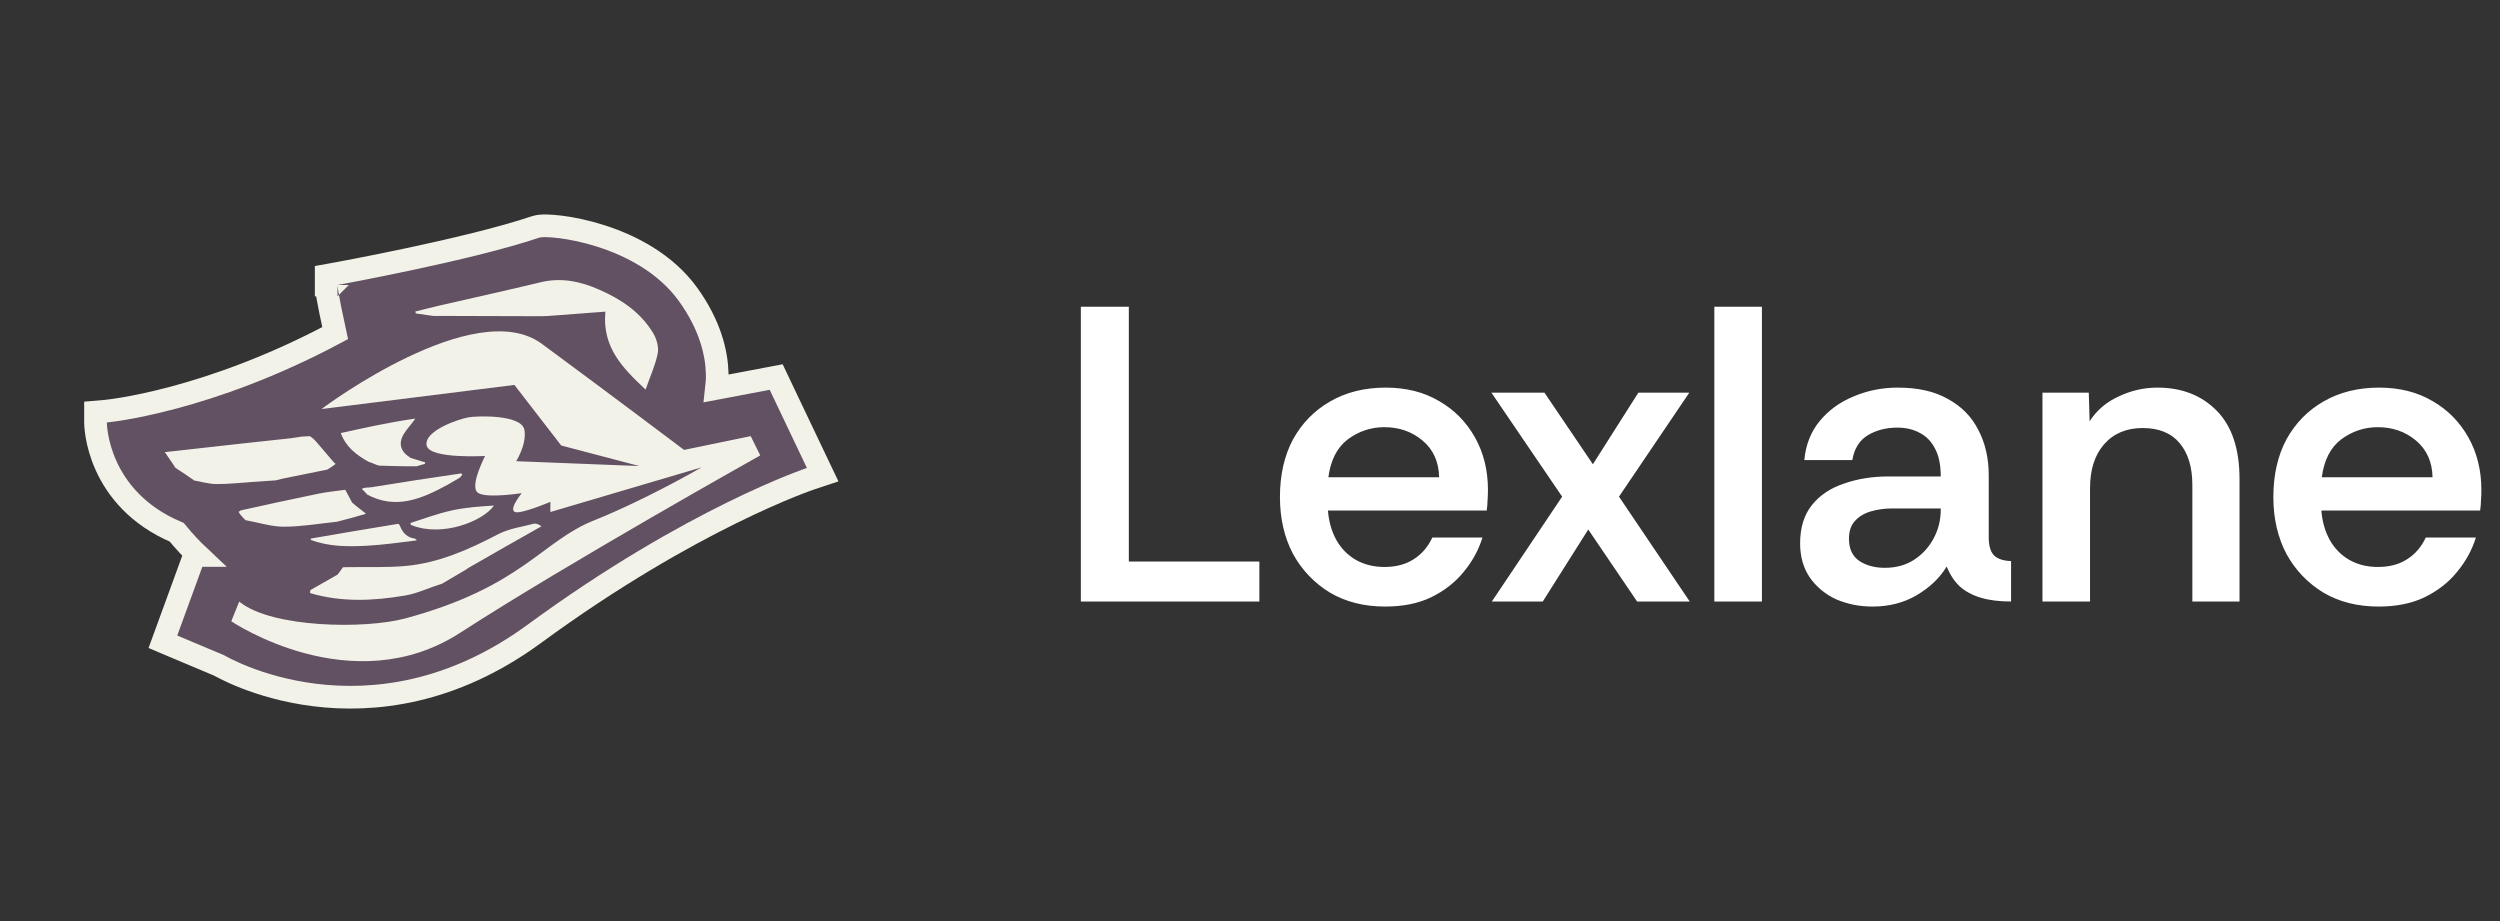 <svg width="133" height="49" viewBox="0 0 133 49" fill="none" xmlns="http://www.w3.org/2000/svg">
<rect x="0" y="0" width="133" height="49" fill="#333333" stroke="none"/>
<path d="M29.064 12.013C29.275 12.017 29.533 12.036 29.825 12.073C30.41 12.147 31.156 12.295 31.954 12.549C33.538 13.053 35.41 13.997 36.615 15.677C37.785 17.309 38.124 18.774 38.154 19.857C38.163 20.158 38.145 20.427 38.118 20.66L40.836 20.145L41.293 20.058L41.492 20.478L43.473 24.637L43.767 25.253L43.119 25.468L43.105 25.473C43.094 25.477 43.077 25.483 43.054 25.491C43.008 25.507 42.938 25.532 42.846 25.566C42.661 25.634 42.385 25.738 42.026 25.883C41.309 26.174 40.261 26.627 38.948 27.273C36.323 28.566 32.639 30.631 28.43 33.716C24.047 36.928 19.851 37.361 16.745 36.975C15.198 36.783 13.925 36.389 13.037 36.042C12.593 35.868 12.244 35.705 12.003 35.584C11.883 35.524 11.789 35.475 11.725 35.439C11.694 35.422 11.67 35.409 11.652 35.399L9.195 34.366L8.666 34.142L8.863 33.603L10.198 29.946L10.343 29.55H10.542C10.2 29.228 9.817 28.823 9.402 28.318C7.292 27.425 6.199 26.004 5.646 24.779C5.365 24.158 5.224 23.593 5.153 23.18C5.118 22.974 5.1 22.803 5.091 22.682C5.086 22.622 5.083 22.573 5.082 22.538C5.081 22.52 5.081 22.506 5.081 22.496V21.922L5.63 21.874H5.632L5.685 21.868C5.724 21.863 5.784 21.856 5.864 21.846C6.025 21.826 6.265 21.793 6.576 21.74C7.2 21.634 8.112 21.452 9.247 21.149C11.433 20.565 14.444 19.529 17.83 17.722C17.614 16.731 17.494 16.127 17.431 15.76C17.395 15.551 17.376 15.415 17.365 15.328C17.36 15.284 17.357 15.251 17.355 15.225C17.355 15.212 17.353 15.2 17.353 15.19V15.162C17.353 15.161 17.352 15.161 17.955 15.161H17.353V14.657L17.848 14.567H17.853C17.856 14.566 17.861 14.565 17.867 14.564C17.881 14.562 17.901 14.558 17.927 14.553C17.979 14.544 18.056 14.529 18.155 14.51C18.354 14.473 18.643 14.418 19.001 14.349C19.718 14.21 20.711 14.013 21.817 13.777C24.04 13.303 26.691 12.681 28.484 12.076C28.659 12.017 28.885 12.011 29.064 12.013Z" fill="#997599" fill-opacity="0.459" stroke="#F3F2E8" stroke-width="1.206"/>
<path d="M25.507 17.714C26.76 17.519 27.936 17.634 28.831 18.295C30.597 19.597 32.492 21.011 33.945 22.098C34.671 22.642 35.287 23.105 35.722 23.431C35.939 23.594 36.111 23.724 36.229 23.812C36.288 23.856 36.333 23.891 36.364 23.914C36.376 23.923 36.386 23.93 36.394 23.935L39.907 23.209L39.939 23.202L39.953 23.232L40.427 24.192L40.446 24.229L40.41 24.249L40.402 24.253C40.397 24.255 40.39 24.26 40.38 24.265C40.361 24.276 40.331 24.293 40.293 24.314C40.217 24.357 40.105 24.42 39.96 24.502C39.67 24.665 39.249 24.902 38.726 25.199C37.68 25.792 36.225 26.623 34.592 27.568C31.325 29.459 27.343 31.813 24.481 33.664C21.604 35.524 18.564 35.374 16.248 34.761C15.091 34.454 14.112 34.031 13.423 33.685C13.079 33.512 12.807 33.358 12.62 33.248C12.527 33.193 12.456 33.148 12.408 33.117C12.383 33.102 12.365 33.089 12.353 33.081C12.347 33.077 12.341 33.074 12.338 33.072C12.337 33.071 12.336 33.071 12.335 33.07L12.334 33.069L12.305 33.05L12.318 33.017L12.705 32.057L12.727 32.004L12.772 32.04C13.198 32.377 13.825 32.637 14.562 32.828C15.298 33.018 16.142 33.138 17 33.197C18.718 33.315 20.486 33.19 21.561 32.9C24.656 32.066 26.471 31.04 27.856 30.086C28.202 29.847 28.522 29.613 28.828 29.386C29.135 29.16 29.429 28.943 29.722 28.738C30.309 28.328 30.896 27.967 31.589 27.691C33.298 27.011 35.538 25.887 37.331 24.861L29.334 27.223L29.28 27.24V26.698C29.275 26.7 29.27 26.703 29.265 26.705C29.217 26.724 29.148 26.752 29.066 26.785C28.901 26.851 28.678 26.937 28.448 27.017C28.22 27.097 27.983 27.172 27.788 27.215C27.692 27.237 27.603 27.252 27.532 27.255C27.496 27.256 27.463 27.254 27.434 27.249C27.406 27.243 27.378 27.233 27.357 27.215C27.318 27.183 27.302 27.137 27.3 27.089C27.298 27.041 27.309 26.988 27.328 26.934C27.363 26.826 27.432 26.703 27.505 26.588C27.579 26.472 27.659 26.362 27.72 26.282C27.733 26.265 27.745 26.249 27.756 26.235C27.703 26.243 27.632 26.253 27.548 26.264C27.355 26.289 27.093 26.32 26.818 26.34C26.542 26.36 26.252 26.369 26.003 26.354C25.879 26.347 25.764 26.333 25.665 26.31C25.568 26.288 25.482 26.257 25.421 26.212C25.357 26.164 25.319 26.093 25.3 26.011C25.281 25.929 25.28 25.832 25.29 25.73C25.311 25.526 25.379 25.286 25.46 25.059C25.542 24.832 25.637 24.615 25.711 24.455C25.748 24.375 25.78 24.309 25.803 24.263C25.804 24.262 25.805 24.259 25.806 24.258C25.789 24.258 25.77 24.259 25.748 24.261C25.664 24.264 25.544 24.268 25.4 24.271C25.111 24.277 24.725 24.277 24.336 24.255C23.948 24.232 23.554 24.185 23.25 24.098C23.099 24.055 22.967 24 22.869 23.931C22.772 23.862 22.704 23.775 22.692 23.668C22.668 23.466 22.773 23.279 22.939 23.115C23.105 22.951 23.338 22.802 23.587 22.675C24.086 22.422 24.66 22.249 24.923 22.203C25.186 22.156 25.891 22.122 26.545 22.197C26.872 22.234 27.19 22.299 27.436 22.405C27.68 22.51 27.865 22.662 27.901 22.879C27.967 23.279 27.846 23.711 27.71 24.039C27.642 24.203 27.57 24.344 27.515 24.443C27.494 24.48 27.474 24.511 27.459 24.536L34.015 24.793L29.871 23.704L29.857 23.701L29.848 23.689L27.366 20.478L17.272 21.74L17.11 21.761L17.241 21.663L17.242 21.662C17.244 21.661 17.245 21.659 17.246 21.658C17.25 21.655 17.256 21.651 17.264 21.645C17.279 21.634 17.303 21.617 17.332 21.595C17.392 21.552 17.48 21.489 17.593 21.41C17.819 21.251 18.146 21.028 18.549 20.768C19.356 20.248 20.47 19.583 21.694 18.998C22.917 18.413 24.254 17.908 25.507 17.714ZM28.384 27.865C28.507 27.832 28.651 27.885 28.803 28C27.501 28.736 26.199 29.473 24.879 30.235C24.862 30.26 24.848 30.262 24.823 30.282C24.375 30.549 23.953 30.797 23.532 31.045C23.532 31.045 23.551 31.06 23.51 31.053C22.832 31.264 22.208 31.57 21.555 31.681C19.868 31.969 18.171 32.048 16.495 31.552C16.493 31.501 16.49 31.45 16.528 31.384C17.017 31.109 17.466 30.851 17.915 30.593C17.915 30.593 17.93 30.595 17.956 30.573C18.071 30.426 18.16 30.3 18.248 30.174C18.28 30.178 18.312 30.181 18.366 30.174C19.455 30.152 20.528 30.206 21.587 30.109C23.338 29.949 24.934 29.239 26.501 28.421C27.076 28.12 27.751 28.032 28.384 27.865ZM21.184 27.867C21.234 27.889 21.248 27.916 21.282 27.989C21.444 28.396 21.698 28.602 22.065 28.65C22.108 28.679 22.151 28.708 22.179 28.748C21.293 28.853 20.423 28.984 19.55 29.031C18.53 29.086 17.503 29.093 16.518 28.716C16.541 28.709 16.551 28.691 16.539 28.651C18.07 28.382 19.609 28.127 21.184 27.867ZM26.28 26.895C25.705 27.723 23.529 28.599 21.88 27.934C21.845 27.901 21.844 27.869 21.831 27.826C22.562 27.589 23.295 27.318 24.048 27.153C24.779 26.993 25.531 26.942 26.28 26.895ZM18.378 26.055C18.378 26.083 18.388 26.107 18.429 26.167C18.539 26.371 18.626 26.536 18.712 26.7C18.712 26.7 18.72 26.688 18.719 26.724C18.955 26.935 19.192 27.109 19.432 27.296C19.435 27.308 19.458 27.313 19.45 27.339C18.939 27.494 18.438 27.624 17.934 27.754C17.932 27.753 17.93 27.756 17.93 27.756C16.99 27.853 16.05 28.019 15.11 28.021C14.446 28.023 13.782 27.803 13.086 27.678C13.054 27.676 13.051 27.682 13.045 27.661C13.015 27.62 12.99 27.601 12.965 27.582C12.913 27.524 12.86 27.466 12.781 27.37C12.734 27.3 12.714 27.269 12.695 27.237C12.719 27.216 12.743 27.194 12.814 27.152C14.225 26.84 15.589 26.54 16.955 26.261C17.425 26.166 17.904 26.122 18.378 26.055ZM24.522 25.187C24.566 25.206 24.584 25.212 24.592 25.243C24.552 25.311 24.522 25.355 24.476 25.401C24.436 25.412 24.42 25.429 24.381 25.46C24.176 25.571 24.006 25.683 23.828 25.78C22.453 26.531 21.061 27.14 19.514 26.3C19.513 26.303 19.519 26.302 19.51 26.275C19.421 26.173 19.34 26.098 19.259 26.023C19.266 25.996 19.282 25.977 19.349 25.963C19.428 25.952 19.466 25.946 19.502 25.939C19.578 25.937 19.654 25.936 19.79 25.916C21.399 25.656 22.948 25.415 24.522 25.187ZM16.489 23.205C16.653 23.312 16.755 23.42 16.852 23.533C17.157 23.888 17.459 24.244 17.763 24.6C17.764 24.599 17.772 24.59 17.774 24.609C17.804 24.645 17.832 24.661 17.861 24.677C17.734 24.772 17.606 24.868 17.416 24.981C16.575 25.155 15.796 25.311 15.017 25.468C14.923 25.493 14.828 25.517 14.668 25.555C14.233 25.59 13.863 25.612 13.494 25.636C12.836 25.678 12.178 25.755 11.52 25.752C11.115 25.75 10.71 25.626 10.306 25.557C10.306 25.557 10.306 25.564 10.295 25.535C9.965 25.299 9.646 25.092 9.326 24.884C9.326 24.883 9.326 24.868 9.307 24.843C9.113 24.561 8.94 24.304 8.767 24.048C8.767 24.048 8.8 24.048 8.851 24.045C10.286 23.886 11.67 23.73 13.054 23.576C13.773 23.496 14.492 23.421 15.21 23.343C15.274 23.336 15.337 23.329 15.465 23.316C15.709 23.282 15.889 23.254 16.068 23.225C16.186 23.219 16.305 23.213 16.489 23.205ZM22.097 22.27C21.894 22.558 21.671 22.792 21.498 23.063C21.177 23.569 21.296 24.014 21.807 24.334C21.807 24.334 21.812 24.327 21.828 24.354C22.108 24.45 22.373 24.518 22.629 24.601C22.609 24.636 22.602 24.658 22.6 24.681C22.47 24.714 22.34 24.747 22.17 24.806C21.485 24.812 20.839 24.792 20.194 24.772C20.156 24.768 20.118 24.764 20.035 24.73C19.858 24.653 19.726 24.606 19.593 24.559C18.989 24.209 18.422 23.821 18.129 23.038C18.777 22.898 19.388 22.759 20 22.636C20.699 22.494 21.399 22.366 22.097 22.27ZM28.756 15.017C29.843 14.754 30.86 14.963 31.861 15.402C33.02 15.911 34.072 16.588 34.758 17.739C34.934 18.034 35.056 18.471 34.992 18.797C34.868 19.42 34.595 20.011 34.345 20.725C33.097 19.552 32.031 18.468 32.206 16.579C31.339 16.642 30.488 16.705 29.568 16.779C29.27 16.802 29.043 16.823 28.816 16.823C26.891 16.82 24.967 16.812 23.042 16.806C22.735 16.763 22.428 16.719 22.121 16.675C22.113 16.642 22.104 16.607 22.096 16.573C22.538 16.463 22.98 16.348 23.424 16.246C25.201 15.836 26.983 15.447 28.756 15.017Z" fill="#F3F2E8"/>
<path d="M57.501 32V16.32H60.054V29.872H66.998V32H57.501ZM73.693 32.269C72.573 32.269 71.595 32.022 70.759 31.53C69.923 31.022 69.266 30.335 68.788 29.469C68.325 28.588 68.093 27.58 68.093 26.445C68.093 25.265 68.325 24.242 68.788 23.376C69.266 22.51 69.923 21.838 70.759 21.36C71.61 20.867 72.596 20.621 73.716 20.621C74.806 20.621 75.754 20.86 76.561 21.338C77.367 21.8 78.002 22.443 78.465 23.264C78.927 24.085 79.159 25.019 79.159 26.064C79.159 26.273 79.151 26.46 79.137 26.624C79.137 26.788 79.122 26.968 79.092 27.162H70.647C70.692 27.744 70.841 28.267 71.095 28.73C71.349 29.178 71.692 29.529 72.125 29.782C72.573 30.036 73.081 30.163 73.649 30.163C74.261 30.163 74.776 30.029 75.194 29.76C75.627 29.491 75.963 29.103 76.202 28.595H78.868C78.659 29.267 78.323 29.88 77.86 30.432C77.412 30.985 76.837 31.433 76.135 31.776C75.448 32.105 74.634 32.269 73.693 32.269ZM70.669 25.392H76.561C76.546 24.571 76.254 23.921 75.687 23.443C75.12 22.965 74.44 22.726 73.649 22.726C72.932 22.726 72.282 22.943 71.7 23.376C71.132 23.809 70.789 24.481 70.669 25.392ZM79.366 32L83.106 26.422L79.343 20.89H82.166L84.742 24.698L87.161 20.89H89.871L86.13 26.422L89.894 32H87.094L84.495 28.17L82.076 32H79.366ZM91.203 32V16.32H93.734V32H91.203ZM99.619 32.269C98.932 32.269 98.29 32.142 97.693 31.888C97.11 31.619 96.64 31.231 96.281 30.723C95.938 30.215 95.766 29.611 95.766 28.909C95.766 28.073 95.975 27.393 96.394 26.87C96.812 26.348 97.379 25.967 98.096 25.728C98.813 25.474 99.604 25.347 100.47 25.347H103.248C103.248 24.75 103.151 24.265 102.957 23.891C102.763 23.503 102.494 23.219 102.15 23.04C101.807 22.846 101.404 22.749 100.941 22.749C100.343 22.749 99.821 22.883 99.373 23.152C98.925 23.421 98.648 23.861 98.544 24.474H95.99C96.065 23.667 96.334 22.98 96.797 22.413C97.275 21.83 97.879 21.39 98.611 21.091C99.343 20.778 100.127 20.621 100.963 20.621C102.038 20.621 102.927 20.822 103.629 21.226C104.345 21.614 104.883 22.159 105.241 22.861C105.615 23.563 105.801 24.377 105.801 25.302V28.685C105.816 29.088 105.913 29.379 106.093 29.558C106.287 29.738 106.585 29.835 106.989 29.85V32C106.361 32 105.824 31.933 105.376 31.798C104.928 31.664 104.555 31.462 104.256 31.194C103.972 30.925 103.741 30.574 103.561 30.141C103.203 30.738 102.673 31.246 101.971 31.664C101.284 32.067 100.5 32.269 99.619 32.269ZM100.269 30.208C100.851 30.208 101.359 30.074 101.792 29.805C102.24 29.521 102.591 29.148 102.845 28.685C103.113 28.207 103.248 27.684 103.248 27.117V27.05H100.649C100.261 27.05 99.888 27.102 99.529 27.206C99.171 27.311 98.887 27.483 98.678 27.722C98.469 27.946 98.365 28.259 98.365 28.662C98.365 29.2 98.551 29.596 98.925 29.85C99.298 30.088 99.746 30.208 100.269 30.208ZM108.659 32V20.89H111.123L111.168 22.413C111.541 21.83 112.056 21.39 112.713 21.091C113.371 20.778 114.057 20.621 114.774 20.621C116.073 20.621 117.126 21.032 117.933 21.853C118.739 22.674 119.142 23.884 119.142 25.482V32H116.633V25.795C116.633 24.854 116.409 24.115 115.961 23.578C115.513 23.04 114.856 22.771 113.99 22.771C113.124 22.771 112.437 23.062 111.929 23.645C111.437 24.212 111.19 24.989 111.19 25.974V32H108.659ZM126.543 32.269C125.423 32.269 124.445 32.022 123.609 31.53C122.773 31.022 122.116 30.335 121.638 29.469C121.175 28.588 120.943 27.58 120.943 26.445C120.943 25.265 121.175 24.242 121.638 23.376C122.116 22.51 122.773 21.838 123.609 21.36C124.46 20.867 125.446 20.621 126.566 20.621C127.656 20.621 128.604 20.86 129.411 21.338C130.217 21.8 130.852 22.443 131.315 23.264C131.778 24.085 132.009 25.019 132.009 26.064C132.009 26.273 132.002 26.46 131.987 26.624C131.987 26.788 131.972 26.968 131.942 27.162H123.497C123.542 27.744 123.691 28.267 123.945 28.73C124.199 29.178 124.542 29.529 124.975 29.782C125.423 30.036 125.931 30.163 126.499 30.163C127.111 30.163 127.626 30.029 128.044 29.76C128.477 29.491 128.813 29.103 129.052 28.595H131.718C131.509 29.267 131.173 29.88 130.71 30.432C130.262 30.985 129.687 31.433 128.985 31.776C128.298 32.105 127.484 32.269 126.543 32.269ZM123.519 25.392H129.411C129.396 24.571 129.104 23.921 128.537 23.443C127.97 22.965 127.29 22.726 126.499 22.726C125.782 22.726 125.132 22.943 124.55 23.376C123.982 23.809 123.639 24.481 123.519 25.392Z" fill="white"/>
</svg>
